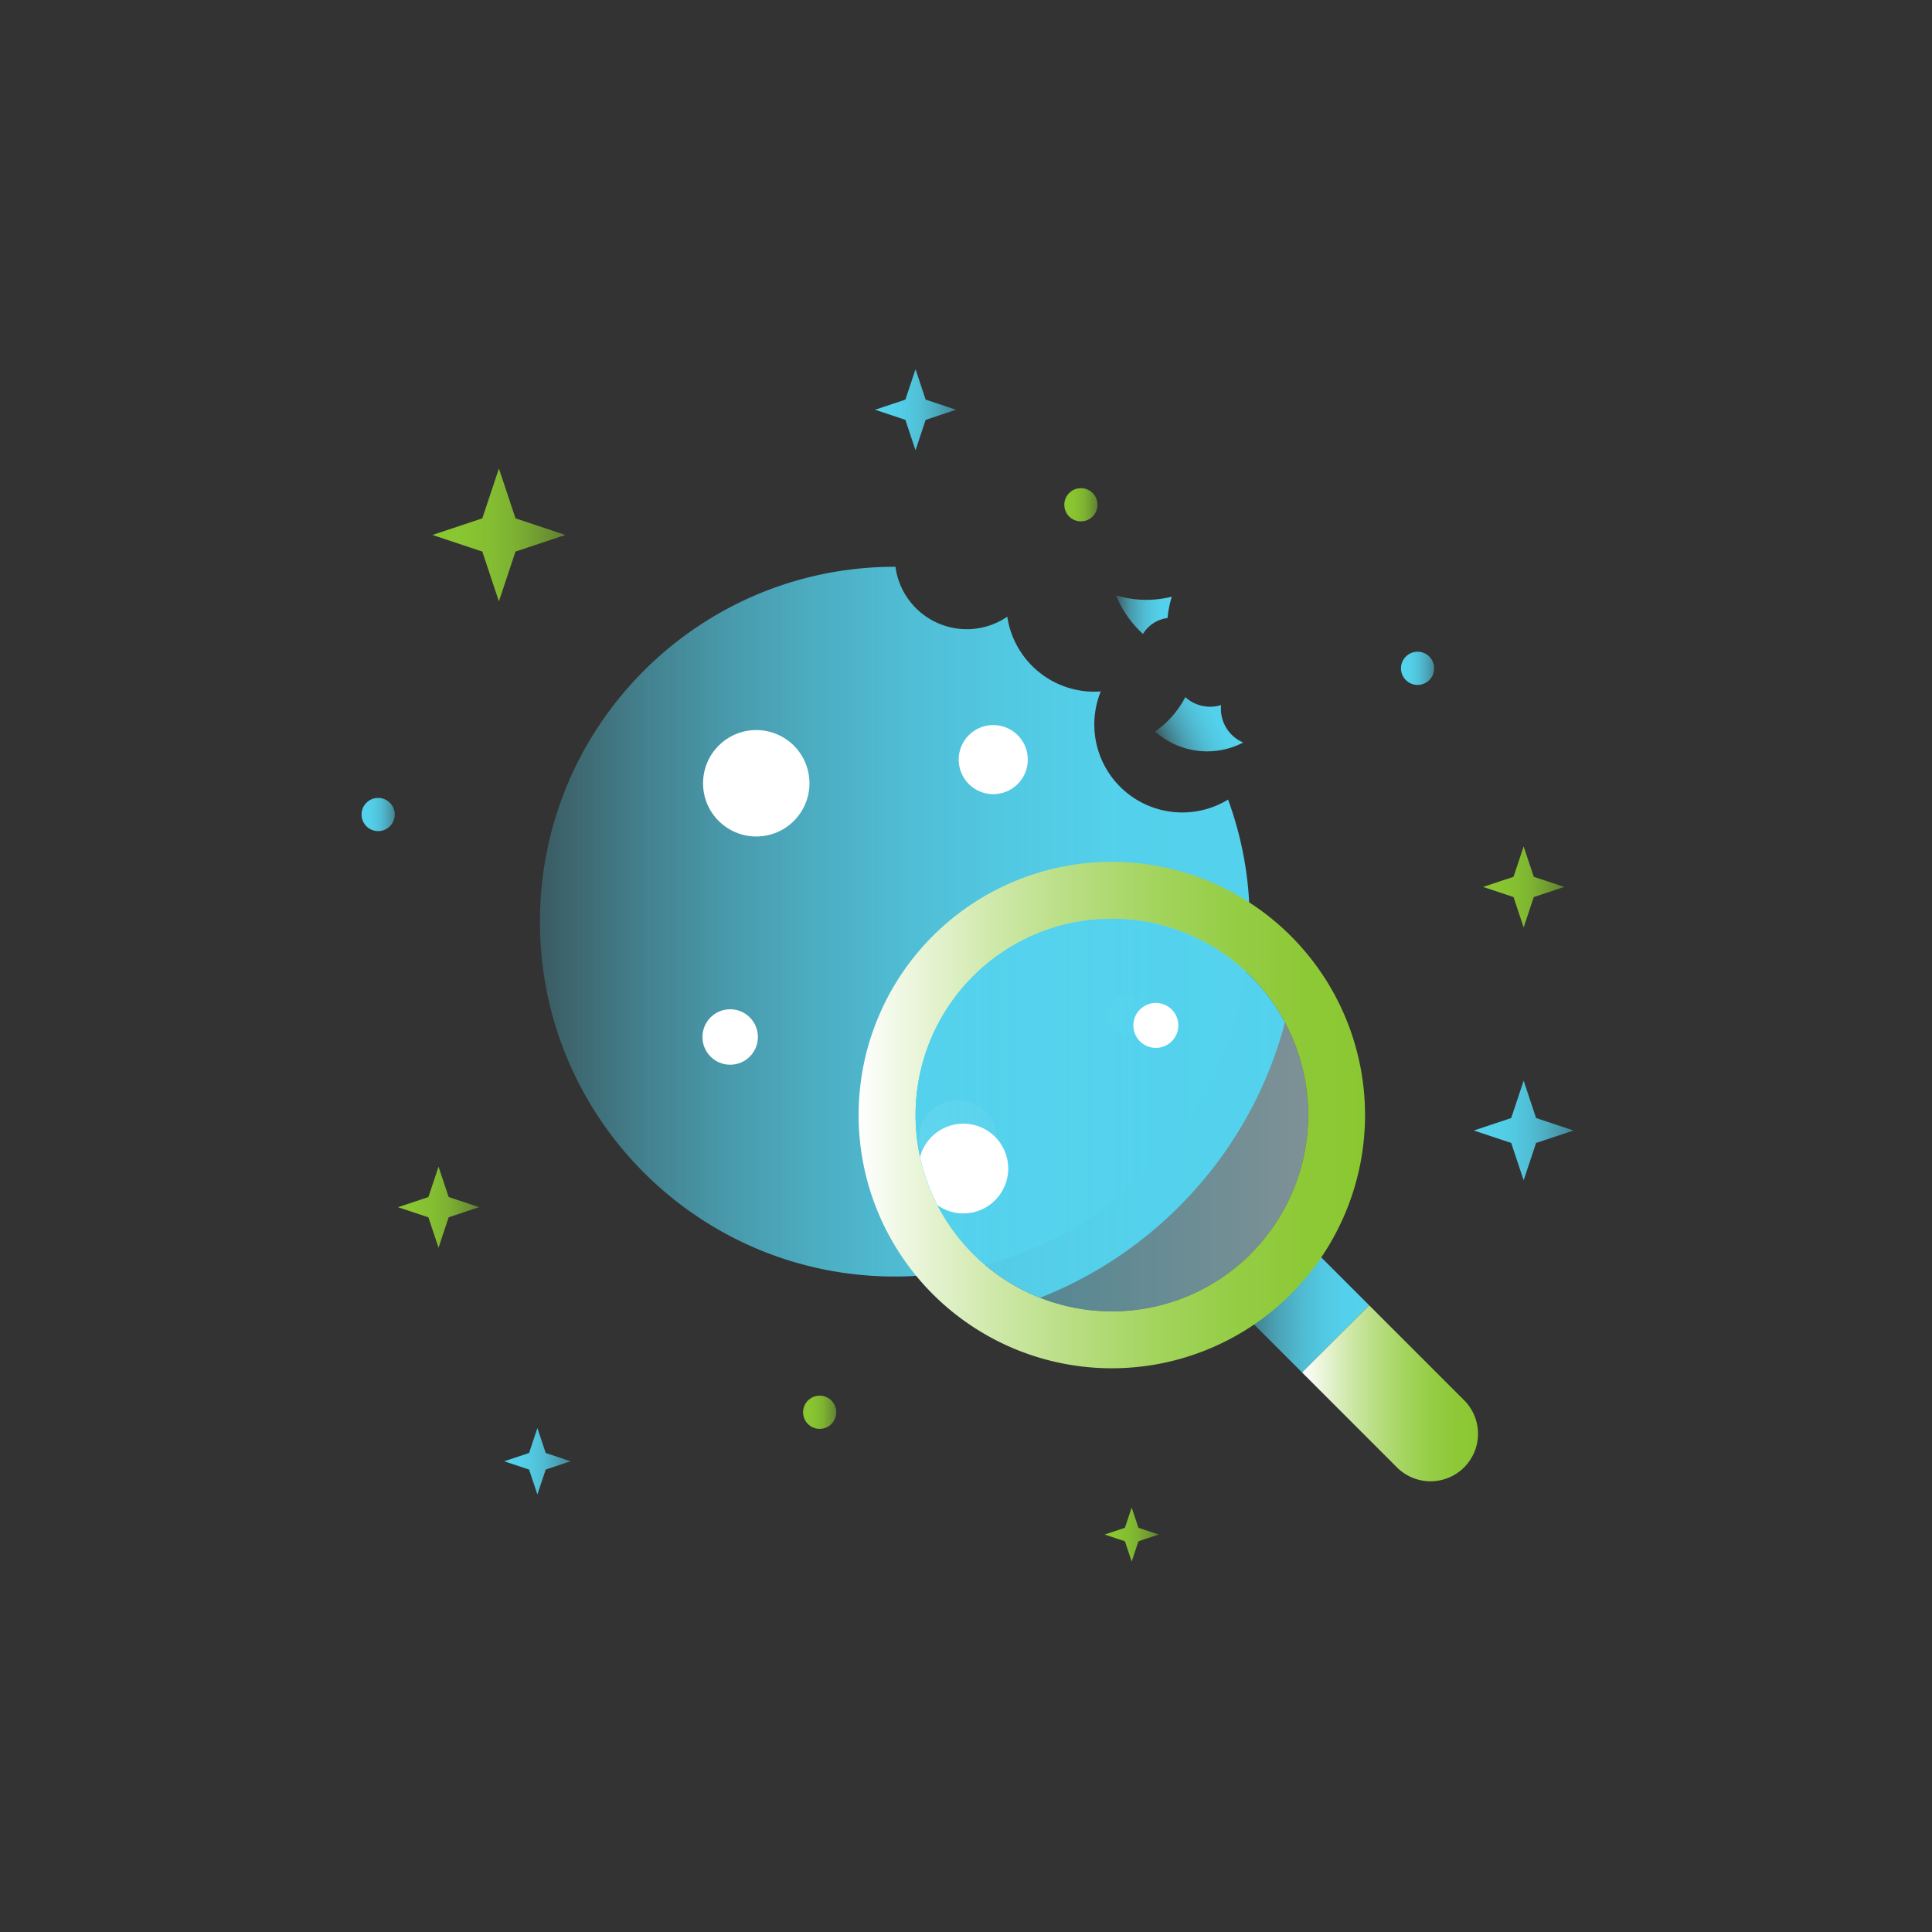 <svg id="Windscribe" xmlns="http://www.w3.org/2000/svg" xmlns:xlink="http://www.w3.org/1999/xlink" viewBox="0 0 1280 1280"><rect x="0" y="0" width="1280" height="1280" fill="#333333" stroke="none"/><defs><style>.cls-1{fill:none;}.cls-2{fill:url(#linear-gradient);}.cls-3{fill:url(#linear-gradient-2);}.cls-4{fill:url(#linear-gradient-3);}.cls-5{fill:#fff;}.cls-6{fill:url(#linear-gradient-4);}.cls-7{fill:url(#linear-gradient-5);}.cls-8{fill:url(#linear-gradient-6);}.cls-9{opacity:0.5;}.cls-10{fill:url(#linear-gradient-7);}.cls-11{clip-path:url(#clip-path);}.cls-12{fill:url(#linear-gradient-8);}.cls-13{fill:url(#linear-gradient-9);}.cls-14{fill:url(#linear-gradient-10);}.cls-15{fill:url(#linear-gradient-11);}.cls-16{fill:url(#linear-gradient-12);}.cls-17{fill:url(#linear-gradient-13);}.cls-18{fill:url(#linear-gradient-14);}.cls-19{fill:url(#linear-gradient-15);}.cls-20{fill:url(#linear-gradient-16);}.cls-21{fill:url(#linear-gradient-17);}.cls-22{fill:url(#linear-gradient-18);}.cls-23{fill:url(#linear-gradient-19);}.cls-24{fill:url(#linear-gradient-20);}</style><linearGradient id="linear-gradient" x1="357.72" y1="610.62" x2="827.94" y2="610.62" gradientUnits="userSpaceOnUse"><stop offset="0" stop-color="#54d2ed" stop-opacity="0.25"/><stop offset="0.03" stop-color="#54d2ed" stop-opacity="0.3"/><stop offset="0.14" stop-color="#54d2ed" stop-opacity="0.48"/><stop offset="0.26" stop-color="#54d2ed" stop-opacity="0.64"/><stop offset="0.39" stop-color="#54d2ed" stop-opacity="0.77"/><stop offset="0.52" stop-color="#54d2ed" stop-opacity="0.87"/><stop offset="0.66" stop-color="#54d2ed" stop-opacity="0.94"/><stop offset="0.81" stop-color="#54d2ed" stop-opacity="0.99"/><stop offset="1" stop-color="#54d2ed"/></linearGradient><linearGradient id="linear-gradient-2" x1="3208.42" y1="3447.42" x2="3257.48" y2="3447.42" gradientTransform="translate(-3636.07 -1168.92) rotate(-26.38)" xlink:href="#linear-gradient"/><linearGradient id="linear-gradient-3" x1="739.45" y1="407.22" x2="776.36" y2="407.22" xlink:href="#linear-gradient"/><linearGradient id="linear-gradient-4" x1="818.17" y1="864.81" x2="907.14" y2="864.81" gradientTransform="translate(864.18 -356.69) rotate(45)" xlink:href="#linear-gradient"/><linearGradient id="linear-gradient-5" x1="862.65" y1="923.1" x2="979.23" y2="923.1" gradientTransform="translate(928.98 -383.53) rotate(45)" gradientUnits="userSpaceOnUse"><stop offset="0" stop-color="#fff"/><stop offset="0.09" stop-color="#eef7e1"/><stop offset="0.26" stop-color="#d0e9ac"/><stop offset="0.43" stop-color="#b7dd80"/><stop offset="0.59" stop-color="#a3d45d"/><stop offset="0.74" stop-color="#95cd45"/><stop offset="0.88" stop-color="#8dc936"/><stop offset="1" stop-color="#8ac831"/></linearGradient><linearGradient id="linear-gradient-6" x1="568.85" y1="738.77" x2="904.37" y2="738.77" gradientTransform="matrix(1, 0, 0, 1, 0, 0)" xlink:href="#linear-gradient-5"/><linearGradient id="linear-gradient-7" x1="606.56" y1="738.77" x2="866.67" y2="738.77" gradientUnits="userSpaceOnUse"><stop offset="0" stop-color="#54d2ed"/><stop offset="1" stop-color="#c9f0fa"/></linearGradient><clipPath id="clip-path"><path class="cls-1" d="M828.58,830.73a130.05,130.05,0,1,1,0-183.92A130.06,130.06,0,0,1,828.58,830.73Z"/></clipPath><linearGradient id="linear-gradient-8" x1="320.71" y1="608.71" x2="860.12" y2="608.71" xlink:href="#linear-gradient"/><linearGradient id="linear-gradient-9" x1="3238.08" y1="3440.86" x2="3294.36" y2="3440.86" gradientTransform="translate(-3636.07 -1168.92) rotate(-26.38)" xlink:href="#linear-gradient"/><linearGradient id="linear-gradient-10" x1="-9667" y1="14731.59" x2="-9645" y2="14731.59" gradientTransform="translate(-8716.82 15174.37) rotate(180)" gradientUnits="userSpaceOnUse"><stop offset="0" stop-color="#54d2ed" stop-opacity="0.5"/><stop offset="0.13" stop-color="#54d2ed" stop-opacity="0.64"/><stop offset="0.28" stop-color="#54d2ed" stop-opacity="0.77"/><stop offset="0.43" stop-color="#54d2ed" stop-opacity="0.87"/><stop offset="0.6" stop-color="#54d2ed" stop-opacity="0.94"/><stop offset="0.78" stop-color="#54d2ed" stop-opacity="0.99"/><stop offset="1" stop-color="#54d2ed"/></linearGradient><linearGradient id="linear-gradient-11" x1="-9094.87" y1="14206.24" x2="-9050.87" y2="14206.24" xlink:href="#linear-gradient-10"/><linearGradient id="linear-gradient-12" x1="-9091.36" y1="14819.95" x2="-9003.36" y2="14819.95" gradientTransform="translate(-8716.82 15174.37) rotate(180)" gradientUnits="userSpaceOnUse"><stop offset="0" stop-color="#8ac831" stop-opacity="0.5"/><stop offset="0.07" stop-color="#8ac831" stop-opacity="0.58"/><stop offset="0.23" stop-color="#8ac831" stop-opacity="0.73"/><stop offset="0.39" stop-color="#8ac831" stop-opacity="0.85"/><stop offset="0.57" stop-color="#8ac831" stop-opacity="0.93"/><stop offset="0.76" stop-color="#8ac831" stop-opacity="0.98"/><stop offset="1" stop-color="#8ac831"/></linearGradient><linearGradient id="linear-gradient-13" x1="-8978.36" y1="14634.73" x2="-8956.36" y2="14634.73" xlink:href="#linear-gradient-10"/><linearGradient id="linear-gradient-14" x1="-9484.49" y1="14157.7" x2="-9448.69" y2="14157.7" xlink:href="#linear-gradient-12"/><linearGradient id="linear-gradient-15" x1="-9034.21" y1="14374.58" x2="-8980.51" y2="14374.58" xlink:href="#linear-gradient-12"/><linearGradient id="linear-gradient-16" x1="-9270.88" y1="14238.72" x2="-9248.88" y2="14238.72" xlink:href="#linear-gradient-12"/><linearGradient id="linear-gradient-17" x1="-9759.29" y1="14425.39" x2="-9693.29" y2="14425.39" xlink:href="#linear-gradient-10"/><linearGradient id="linear-gradient-18" x1="-9443.96" y1="14839.95" x2="-9421.96" y2="14839.95" xlink:href="#linear-gradient-12"/><linearGradient id="linear-gradient-19" x1="-9753.14" y1="14586.76" x2="-9699.43" y2="14586.76" xlink:href="#linear-gradient-12"/><linearGradient id="linear-gradient-20" x1="-9350.24" y1="14902.91" x2="-9296.53" y2="14902.91" xlink:href="#linear-gradient-10"/></defs><title>Artboard 155</title><path class="cls-2" d="M827.94,610.62c0,129.85-105.26,235.11-235.11,235.11S357.72,740.47,357.72,610.62,463,375.51,592.83,375.51h.43a47.67,47.67,0,0,0,74.09,33.07A58.32,58.32,0,0,0,725,458.26c1.43,0,2.87-.06,4.28-.18a58.28,58.28,0,0,0,84.35,71.67A234.13,234.13,0,0,1,827.94,610.62Z"/><path class="cls-3" d="M809,467.11a24.33,24.33,0,0,0,14.66,24.82c-.29.17-.6.32-.91.47a51.79,51.79,0,0,1-57.45-7.72,64.32,64.32,0,0,0,20-22.83A24.33,24.33,0,0,0,809,467.11Z"/><path class="cls-4" d="M776.36,395.31a67.83,67.83,0,0,0-2.82,14.15A22.33,22.33,0,0,0,757.25,420a68.8,68.8,0,0,1-17.8-25.56,69,69,0,0,0,36.91.87Z"/><circle class="cls-5" cx="501.04" cy="518.94" r="35.25"/><circle class="cls-5" cx="658.05" cy="503.26" r="22.9"/><circle class="cls-5" cx="483.76" cy="687.04" r="18.37"/><circle class="cls-5" cx="629.77" cy="634.62" r="12.1"/><circle class="cls-5" cx="634.52" cy="754.86" r="25.93"/><circle class="cls-5" cx="745.69" cy="672.2" r="12.99"/><rect class="cls-6" x="831.2" y="833.35" width="62.91" height="62.91" transform="translate(-358.85 863.29) rotate(-45)"/><path class="cls-7" d="M896,869.42h62.91a0,0,0,0,1,0,0v88.93a31.45,31.45,0,0,1-31.45,31.45h0A31.45,31.45,0,0,1,896,958.35V869.42A0,0,0,0,1,896,869.42Z" transform="translate(-385.69 928.09) rotate(-45)"/><path class="cls-8" d="M736.62,571A167.76,167.76,0,1,0,904.37,738.77,167.77,167.77,0,0,0,736.62,571Zm92,259.73a130.05,130.05,0,1,1,0-183.92A130.06,130.06,0,0,1,828.58,830.73Z"/><g class="cls-9"><path class="cls-10" d="M828.58,830.73a130.05,130.05,0,1,1,0-183.92A130.06,130.06,0,0,1,828.58,830.73Z"/></g><g class="cls-11"><path class="cls-12" d="M860.12,608.71c0,149-120.75,269.71-269.71,269.71S320.71,757.67,320.71,608.71,441.45,339,590.41,339h.49a54.69,54.69,0,0,0,85,37.94,66.91,66.91,0,0,0,66.15,57c1.64,0,3.29-.07,4.91-.21a66.86,66.86,0,0,0,96.76,82.22A268.58,268.58,0,0,1,860.12,608.71Z"/><path class="cls-13" d="M838.45,444.09a27.91,27.91,0,0,0,16.81,28.47c-.34.19-.68.37-1,.54a59.41,59.41,0,0,1-65.9-8.86,73.78,73.78,0,0,0,22.9-26.18A27.91,27.91,0,0,0,838.45,444.09Z"/><circle class="cls-5" cx="485.12" cy="503.54" r="40.43"/><circle class="cls-5" cx="665.23" cy="485.56" r="26.27"/><circle class="cls-5" cx="465.29" cy="696.38" r="21.08"/><circle class="cls-5" cx="632.79" cy="636.25" r="13.88"/><circle class="cls-5" cx="638.24" cy="774.19" r="29.74"/><circle class="cls-5" cx="765.77" cy="679.36" r="14.9"/></g><circle class="cls-14" cx="939.18" cy="442.78" r="11"/><polygon class="cls-15" points="378.04 968.13 361.54 973.63 356.04 990.13 350.54 973.63 334.04 968.13 350.54 962.63 356.04 946.13 361.54 962.63 378.04 968.13"/><polygon class="cls-16" points="374.54 354.42 341.54 365.42 330.54 398.42 319.54 365.42 286.54 354.42 319.54 343.42 330.54 310.42 341.54 343.42 374.54 354.42"/><circle class="cls-17" cx="250.54" cy="539.64" r="11"/><polygon class="cls-18" points="767.67 1016.67 754.24 1021.14 749.77 1034.57 745.29 1021.14 731.87 1016.67 745.29 1012.19 749.77 998.77 754.24 1012.19 767.67 1016.67"/><polygon class="cls-19" points="317.39 799.79 297.25 806.5 290.54 826.64 283.83 806.5 263.69 799.79 283.83 793.08 290.54 772.94 297.25 793.08 317.39 799.79"/><circle class="cls-20" cx="543.06" cy="935.66" r="11"/><polygon class="cls-21" points="1042.46 748.98 1017.71 757.23 1009.46 781.98 1001.21 757.23 976.46 748.98 1001.21 740.73 1009.46 715.98 1017.71 740.73 1042.46 748.98"/><circle class="cls-22" cx="716.13" cy="334.42" r="11"/><polygon class="cls-23" points="1036.31 587.61 1016.17 594.33 1009.46 614.46 1002.75 594.33 982.61 587.61 1002.75 580.9 1009.46 560.76 1016.17 580.9 1036.31 587.61"/><polygon class="cls-24" points="633.41 271.47 613.27 278.18 606.56 298.32 599.85 278.18 579.71 271.47 599.85 264.75 606.56 244.62 613.27 264.75 633.41 271.47"/></svg>